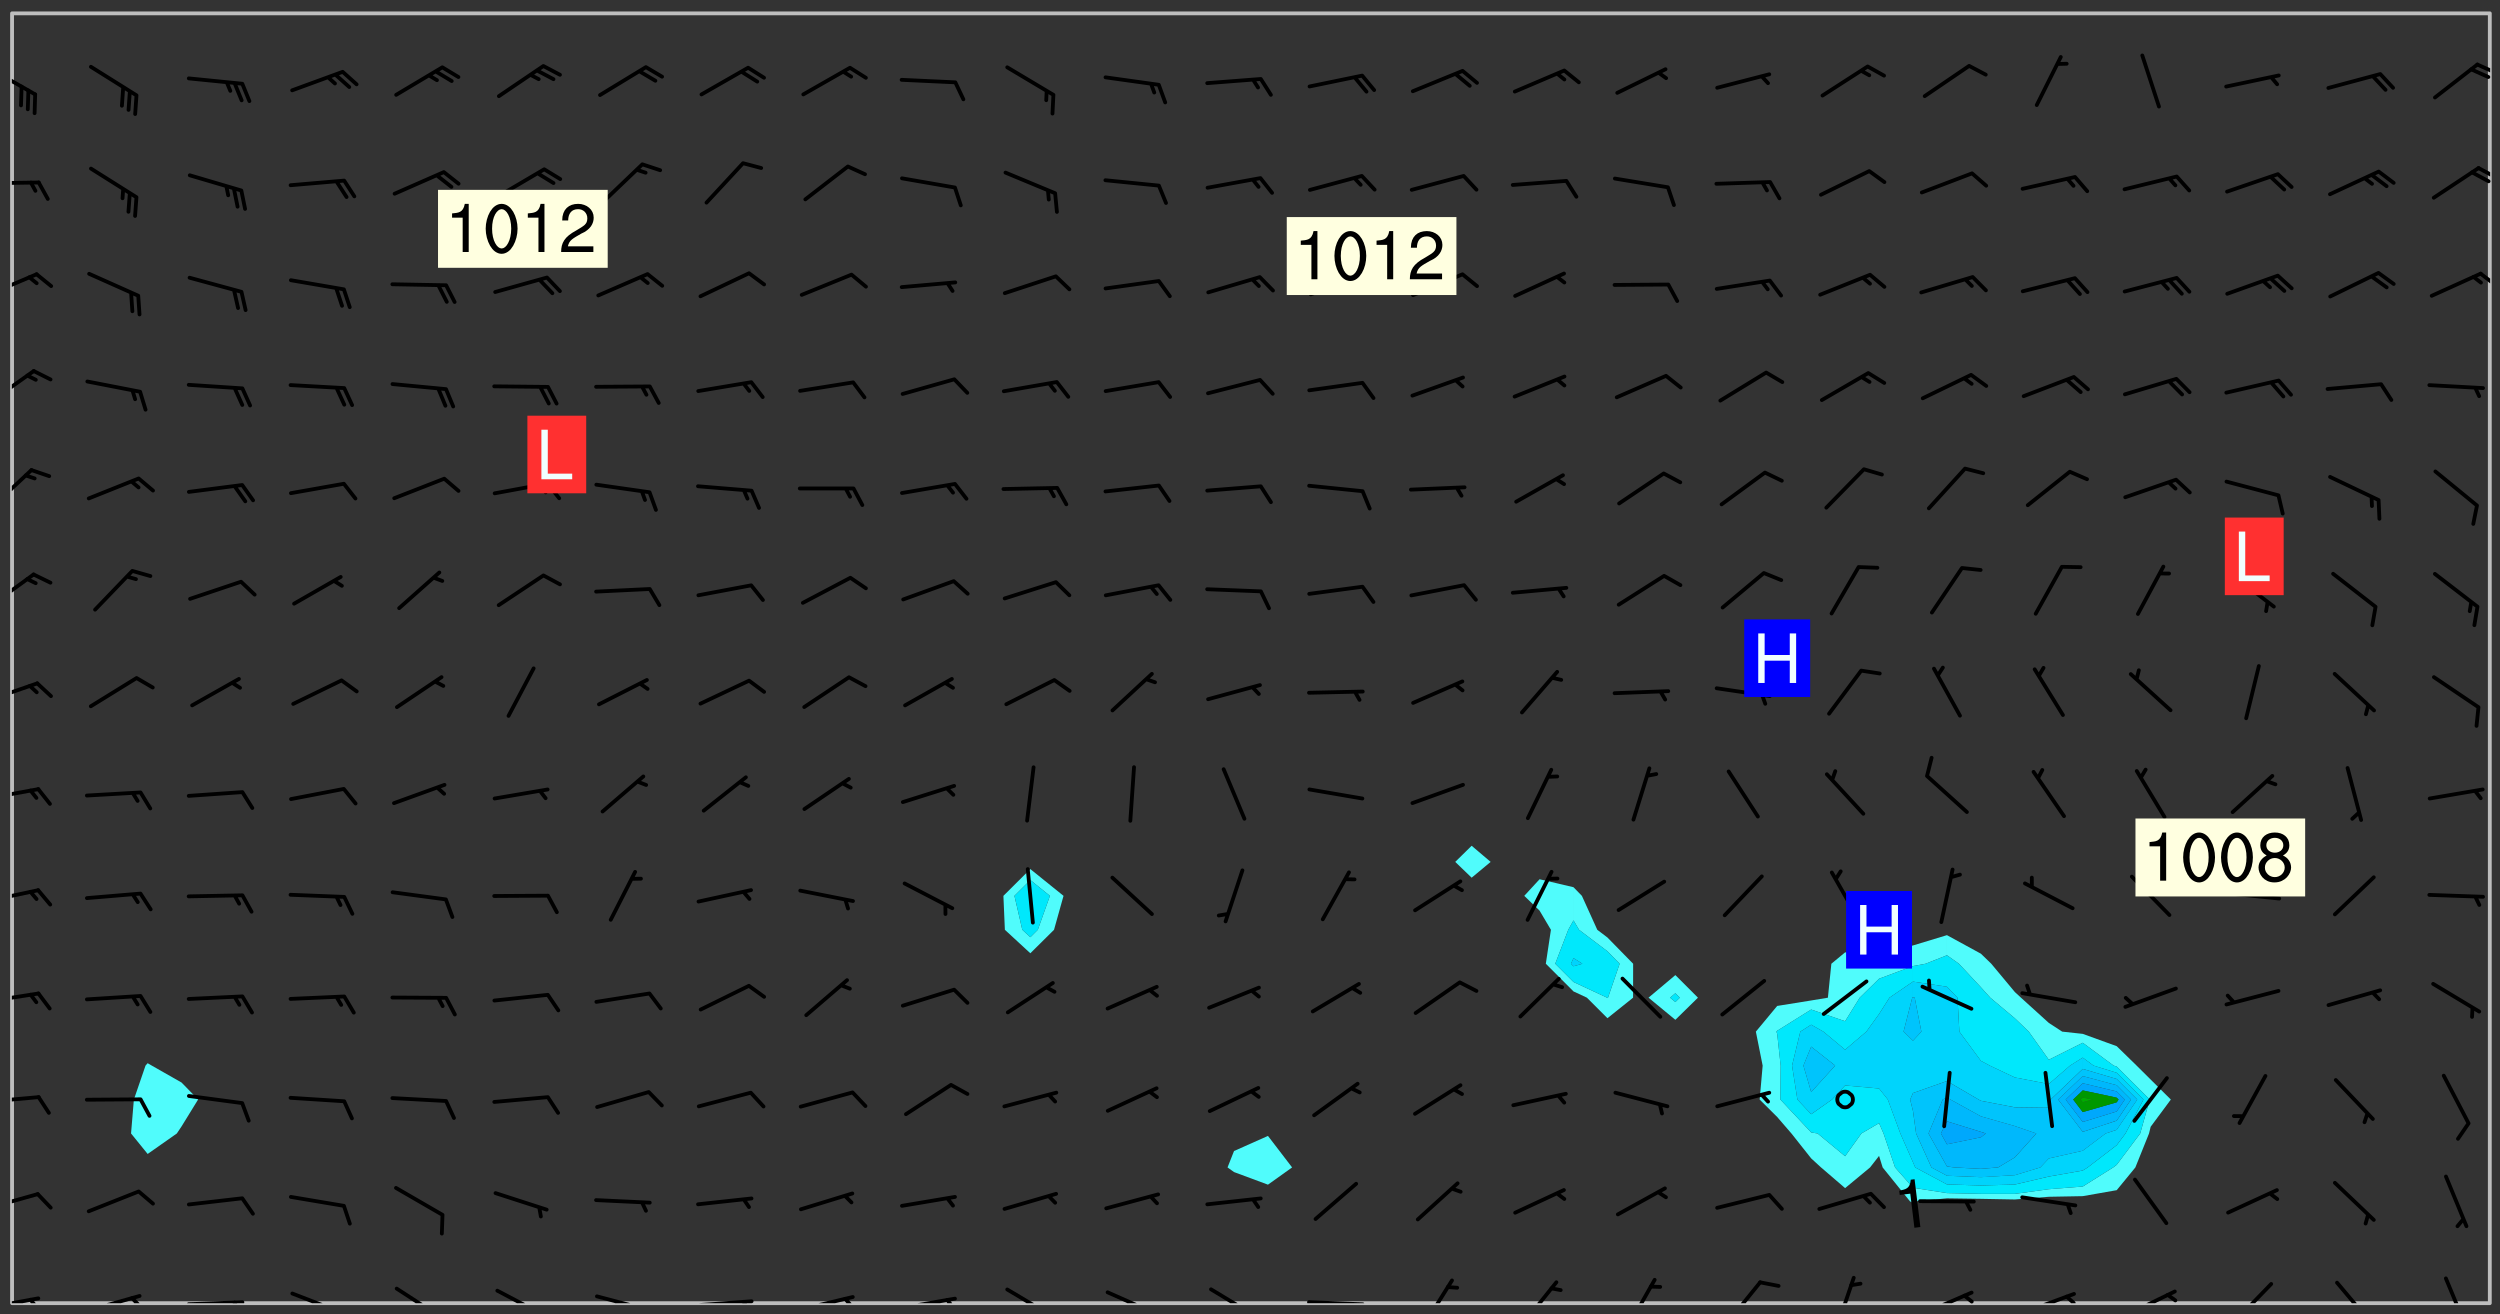 <svg xmlns="http://www.w3.org/2000/svg" role="img" xmlns:xlink="http://www.w3.org/1999/xlink" viewBox="142.45 309.95 326.84 171.84"><rect x="142.45" y="309.95" width="326.84" height="171.84" fill="#333333" stroke="none"/><defs><clipPath id="a"><path d="M144 311.672h1v168.656h-1zm0 0"/></clipPath><clipPath id="b"><path d="M144 311.672h324v168.656H144zm0 0"/></clipPath><clipPath id="c"><path d="M467 311.672h1v168.656h-1zm0 0"/></clipPath><clipPath id="d"><path d="M144 479h4v1.328h-4zm0 0"/></clipPath><clipPath id="e"><path d="M146 479h2v1.328h-2zm0 0"/></clipPath><clipPath id="f"><path d="M153 479h8v1.328h-8zm0 0"/></clipPath><clipPath id="g"><path d="M159 479h2v1.328h-2zm0 0"/></clipPath><clipPath id="h"><path d="M166 479h9v1.328h-9zm0 0"/></clipPath><clipPath id="i"><path d="M172 479h2v1.328h-2zm0 0"/></clipPath><clipPath id="j"><path d="M180 478h8v2.328h-8zm0 0"/></clipPath><clipPath id="k"><path d="M186 480h1v.328h-1zm0 0"/></clipPath><clipPath id="l"><path d="M194 478h7v2.328h-7zm0 0"/></clipPath><clipPath id="m"><path d="M207 478h7v2.328h-7zm0 0"/></clipPath><clipPath id="n"><path d="M220 479h8v1.328h-8zm0 0"/></clipPath><clipPath id="o"><path d="M226 480h1v.328h-1zm0 0"/></clipPath><clipPath id="p"><path d="M233 479h8v1.328h-8zm0 0"/></clipPath><clipPath id="q"><path d="M239 479h2v1.328h-2zm0 0"/></clipPath><clipPath id="r"><path d="M246 479h9v1.328h-9zm0 0"/></clipPath><clipPath id="s"><path d="M252 479h3v1.328h-3zm0 0"/></clipPath><clipPath id="t"><path d="M260 479h8v1.328h-8zm0 0"/></clipPath><clipPath id="u"><path d="M266 479h2v1.328h-2zm0 0"/></clipPath><clipPath id="v"><path d="M273 478h8v2.328h-8zm0 0"/></clipPath><clipPath id="w"><path d="M287 478h7v2.328h-7zm0 0"/></clipPath><clipPath id="x"><path d="M300 478h8v2.328h-8zm0 0"/></clipPath><clipPath id="y"><path d="M313 479h8v1.328h-8zm0 0"/></clipPath><clipPath id="z"><path d="M328 477h5v3.328h-5zm0 0"/></clipPath><clipPath id="A"><path d="M341 477h6v3.328h-6zm0 0"/></clipPath><clipPath id="B"><path d="M355 477h5v3.328h-5zm0 0"/></clipPath><clipPath id="C"><path d="M367 477h6v3.328h-6zm0 0"/></clipPath><clipPath id="D"><path d="M382 476h4v4.328h-4zm0 0"/></clipPath><clipPath id="E"><path d="M393 478h8v2.328h-8zm0 0"/></clipPath><clipPath id="F"><path d="M399 479h2v1.328h-2zm0 0"/></clipPath><clipPath id="G"><path d="M406 478h8v2.328h-8zm0 0"/></clipPath><clipPath id="H"><path d="M412 479h2v1.328h-2zm0 0"/></clipPath><clipPath id="I"><path d="M420 478h8v2.328h-8zm0 0"/></clipPath><clipPath id="J"><path d="M425 478h3v2.328h-3zm0 0"/></clipPath><clipPath id="K"><path d="M434 477h6v3.328h-6zm0 0"/></clipPath><clipPath id="L"><path d="M447 477h6v3.328h-6zm0 0"/></clipPath><clipPath id="M"><path d="M461 476h5v4.328h-5zm0 0"/></clipPath><clipPath id="N"><path d="M144 465h4v4h-4zm0 0"/></clipPath><clipPath id="O"><path d="M144 453h4v2h-4zm0 0"/></clipPath><clipPath id="P"><path d="M144 439h4v3h-4zm0 0"/></clipPath><clipPath id="Q"><path d="M144 426h4v3h-4zm0 0"/></clipPath><clipPath id="R"><path d="M144 412h4v3h-4zm0 0"/></clipPath><clipPath id="S"><path d="M144 399h4v3h-4zm0 0"/></clipPath><clipPath id="T"><path d="M144 384h4v6h-4zm0 0"/></clipPath><clipPath id="U"><path d="M144 371h3v6h-3zm0 0"/></clipPath><clipPath id="V"><path d="M144 358h4v5h-4zm0 0"/></clipPath><clipPath id="W"><path d="M144 345h4v4h-4zm0 0"/></clipPath><clipPath id="X"><path d="M466 345h2v3h-2zm0 0"/></clipPath><clipPath id="Y"><path d="M144 333h4v2h-4zm0 0"/></clipPath><clipPath id="Z"><path d="M466 331h2v3h-2zm0 0"/></clipPath><clipPath id="aa"><path d="M465 332h3v2h-3zm0 0"/></clipPath><clipPath id="ab"><path d="M144 318h4v5h-4zm0 0"/></clipPath><clipPath id="ac"><path d="M466 318h2v2h-2zm0 0"/></clipPath><clipPath id="ad"><path d="M465 318h3v3h-3zm0 0"/></clipPath><g id="ae" clip-path="url(#clip1)"><path fill="#fff" fill-opacity="0" fill-rule="evenodd" d="M0 0h1000v1000H0zm0 0"/><path fill="#d3d3d3" fill-opacity="0" fill-rule="evenodd" d="M162.152 355.867l-.234.293.059.234.117.172.176.234.293.348.113.059.117-.172.059-.234.176-.176.465-.176h.699l.234.293.289.816.059.176.176.23.352.234.699.699.172.176.234.348.234.41.289.582.41.465.23.234.234.176.117.23.176.293.172 1.164v.234l.059.289.059.117.117.117.348.41.117.172.176.176.176.234.117.172.172.352.059.234.234.406.234-.059-.176.176-.059.93h-.582l-.234-.113-.348.113-.117.117-.059.293-.059.176-.117.172-.465.293-.059.234-.059.113v.645l.059.172v.41l.059.059v.406l.059.406.117.176.059.059.23.641-.059.293v.699l-.059.582v.234l-.059.23-.055.352v1.922l.055.117h.426l-.367.117-.023.352.891 1.168 1.742.539 1.34.359v.539l.09.809.535.715 1.52.27.891-.086.09 1.164.535.18 1.16-.18 2.055-.984 1.16-.363 1.879-.176 1.695-.18-.18.719-1.516.086-1.25.09-.805.27-1.074.809.27.719.535.898-.18.625-.266.809.266 1.078.625.898.805.18 1.25-.18-.266.723.098.504.055.293v.172l.059.293v.406l.176.117.352.117h.406l.293-.176.113-.117.059-.117.117-.23.059-.176.352-.465.23-.176.176-.059.176.059.059.176.117.988.055.469.059.172.117.234.176.059.816.059h.289l.117.234.059.406.059.352v1.105l.117.293.117.348.289.699.176.352.582.754.352.176.172.059.469.234.641.465.348.234.293.176.293.055.23.062.816.348.293.176.113.172.352.352.117.176.523.641v.289l.059.352v.348l.059.352.059.289.117.059.172.059h.176l.582.234.176.117.176.289.176.234.113.234.293.23.117.117v.41l.059.055.289.234.234.117.059.117.117.172.059.117.23.234.059.176.234.059.117.059-.117.113-.059.117v.117l-.117.293-.117.289v.582l.176.117.117.059.059.117.117.117.113.059.176.348.059.352.059.406v.176l-.059.176-.117.699v.172l.117.176.293.293h.406l.176.117.117.172.117.293v.234h-.527l-.23-.234h-.234l-.176.059-.059.699.059.348.117.176.176.41.117.23.289.469.176.055h.523l.234.059.758.641.059.293v.234l.059.059.23.348v.352l-.117.172v.293l.293.289.293.176.172.059.293.176.293.117.582.406.289.234.293.176.219.16.016.012.23.176.641.523.176.234.117.176.176.176.113.172v.641l.117.176.469.117.582.117.234.059.23.113.293.117.113.059.586.352.289.172.176.062.176.055.176.059.699.352.289.176.234.055.289.176.234.117.641.406.293.117.172.059.234.059.41.059.23.059.234.117.059.172-.41.176.469.059.059.293.113.234.176.055.234.059.176.059.406.117.641.234.117.172.059.234v.176l-.059.117-.059.406.234.234.117.059.348.117.641.23.176.117.289.117.176.176.234.465.582 1.105.176.176.348.176.176.117.352.117 1.047.523.234.059.465.113.293.059.465.176.758.582.234.234.348.465.176.176.289.234.816.699.293.176.289.289.293.176.293.289.695.641.176.176.293.234.289.234.469.289.641.582.348.234.234.293.348.348.352.465.934.992.348.406.117.176.234.059.113.117.645.176.23.113.234.059.293.176.23.117.934.699.406.406.234.176.406.176.234.117.816.348.348.234.234.117.293.289.23.117.758.352.352.172.23.059.293.117.234.059.871.176h.816l.469.23.172.059.875.699.465.117.293.059.176.059.23.059.469.059.348.059.352.059.406.059h.293l.172.059v.23l.176.176h.293l.348.059.352.059.699.117h.641l.465-.234.293-.176.172-.117.41-.172.289-.176.934-.465.469-.293.523-.293.465-.172.465-.176 1.051-.465.289-.117.41-.117.289-.117.527-.176 1.516-.699.582-.348.289-.059.293-.059.348-.117.875-.23.352-.117h.113l.234-.059.875-.234.234-.059h.812l.352-.059.816-.117.172-.059.352-.055.293-.059.23-.059.816-.176.176-.059h.348l.234-.059.465-.117.758-.172.234-.059h.348l.41-.117.289-.059 1.285-.059h.289l.41-.059.23-.059h.176l.875-.117h.406l.41-.117h.348l.352-.113.871-.059h1.75l1.047.289.41.117.289.117.352.117.289.117 1.051.172.289.059h.293l.293.059.172.059.41.059.172.059.117.059h.117l.117.059.352.059h.113l.41.066 1.922.395 1.926.395 1.52.449 1.695.719 2.145.805 1.605-.719 1.43-.805 1.16-1.078 1.25-.449 3.035-.719 1.875-.359 2.145-1.348 2.234-1.254 2.5-1.258 1.695-.449 1.785-.18 1.16-.27.625.539 1.34-.27.715-.988.984-1.344.445-.18.805-.359 1.875-.539 1.785-.449 1.25-.27 1.16-.09 1.699-.09 1.961-.27 1.25-.09h.539l.625-.09h.891l2.145-.18 2.41-.18 2.59-.09 1.695.18 1.609.09 1.43.359 1.16.719 1.875.988 1.16 1.527.266.715.629.09.355.898.535.539.535 1.527 1.074.359h.535l-.805.535.09 1.707.715 2.695.891.805.895.988.715 1.258 1.785.539 1.52-.18.355 1.344 1.609-.805.98-.539.27.27.316-.215.219-.145.801.449.449-.359h.355l.535-.27.539-.719.535-.27.625-.988 1.16.449.84.371 1.395.617 1.695-.18h1.605l1.785.09.18-1.707.535-1.344.805.27.492.848.402.406-.09.539v.359l.715.449.711-.27h1.43l.359.988.445 1.258.715 1.344 1.25.629 1.695.629.715-.18.18-.539.98-.09.449.359.086 1.258-.266.629-.535.18v.539l.715.984.266.539.984.988.801 1.078-.266.359-.09.898-.625 2.332-.355 2.066-.09 1.793-.18.719-.09.539v1.438l-.98 1.883-.359 1.707-.535.898-.805 1.168-.266.539 2.055 1.254.086.359-.355.539-.09-.18v.809l.09 1.438-.445.715-1.074.094-.266.715.535.898.805.719 1.16.809 1.34.27.445.359-.355.449-1.789-.09-1.25-.449-.715-.719-.625-.09-.176 3.59-.188 1.309h89.359V311.703h-55.27v49.082l.762.125 3.289.543 2.023 2.836v2.754l2.352.332 2.348.332h4.051l-1.379 4.16-2.023.707-2.023.703-.543.344-2.594 1.617-.188.117-2.023-2.078-.73-2.742-2.672-2.078-1.375-3.5-.066-.082-1.957-2.672 2.75-1.418v-49.082H294.422v91.414l.117.031.133.012.074.074.105.047.09.059.086.059.09.059.297.297.059.09.031.117.027.117.016.137-.031.117-.059.09-.059.086-.043.105-.047.102-.027.121v.145l.176.27.148.148.074.086.074.074.043.105.062.09.059.086.043.105.059.09.047.102.043.105.059.086.117.18.074.074.062.086.059.09.043.105.059.09.059.086.062.09.059.09.043.102.117.18.074.074.059.086.074.074.09.059.105.047h.148l.133-.016.133.016.102-.047.074-.074.047-.102-.016-.133v-.148l-.047-.105-.027-.117-.047-.102-.027-.121-.043-.102-.062-.09-.043-.102-.043-.105-.031-.117-.016-.133-.012-.137.086-.059.059-.086.121-.031.043.105.016.133v.117l.059.102.059.09.09.059.148.148.059.09.043.105-.012.102.086.059.105.047.086.059.09.059.074.074-.117.027-.105.047-.086.059-.074.074-.059.09-.062.086-.027.121-.047.102-.043.105-.031.117-.012.133-.016.133v.148l.027.117.047.105.043.102.059.09.074.074.09.059.074.074.09.059.059.09.043.105.047.102.117.031.133.016h.148l.117-.031.105.043.043.105.047.102.027.121L299.5 410l.027.117.031.121.027.117.105.043.102.047.133-.016.148.148.062.086.074.074.07.074.09.062.105.043.102.043.117.031.137.016.117-.031.074-.074.027-.117-.012-.133-.031-.121-.027-.117.043-.105h.117l.09.062.117.027h.148l.133.016h.148l.133.016.133-.016h.148l.133-.016.133-.012.137.012.117-.027.133-.016.191-.059-.059.176-.016.133-.027.121-.016.133-.059.086-.133.016-.105.047-.105.043-.117.031-.117.027-.266.031h-.148l-.133.016-.074.074.059.086.148.148.117.18.074.07.09.062.09.059.086.059.09.059.102.043.105.062.105.043.086.059.105.047.102.043.18.117.059.09-.043.102-.047.105.016.133.223.223.059.09.043.102.031.121.043.102.016.133.031.117.012.137.031.117.148.148.102.043.105.043.117.031.133.016.137.016h.117l.117-.031.09-.059.043-.105.047-.102.043-.105.031-.117.012-.133v-.148l-.012-.133-.016-.133-.031-.117-.043-.105-.047-.105-.043-.102-.043-.105-.016-.133.016-.133.027-.117.031-.117.027-.121.047-.102.09-.059.086-.062.074-.074.09-.059.223-.223.059-.086.074-.074.117-.18.059-.086v-.148l-.074-.074-.102-.047-.105-.043-.102-.043-.059-.09-.047-.105-.027-.117.09-.059.117-.031.102-.043.18-.117.148-.148.012-.133-.012-.105-.09-.059-.133.016h-.148l-.133.016-.133-.016-.121-.031-.086-.059-.074-.074-.059-.09-.062-.086-.117-.18-.059-.086.031-.121.086-.059.121-.031.059-.086v-.121l-.031-.117-.059-.09-.059-.086-.047-.105-.027-.117-.016-.133.059-.09.074-.074.09-.059.117-.18.074-.074.059-.086.148-.148.121-.031.133-.016.133.016.074.074.043.105.016.133-.031.117-.117.031-.133.012-.148.148-.043.105-.047.102-.027.121-.031.117v.148l.031.117.043.105.059.09.074.07.074.074.117.031.121.027.117-.027.133-.016h.117l.09.059.074.074.047.105.059.086.102.047.133.016.105.043.086.059-.012.105-.074.074-.18.117-.059.09-.09.059-.07.074-.074.074-.062.09-.027.117-.016.133.016.133-.016.133v.148l.016.133.027.117.031.121.074.074.09.059.086.059.09.059.117.031v.086l-.102.047-.09.059-.266.031-.117.027h-.148l-.105.043-.102.047-.059.09-.062.234-.012.133-.031.121-.016.133v.293l-.012.133.012.137.016.133.133.016.133.012.121.031.086.059.074.074.047.105.043.102.016.133v.445l-.016.133v.445l.031.266.027.117.016.133.031.117.086.211.031.266v.148l-.031.117-.027.117-.031.121-.027.117-.031.117-.031.121-.012.133-.016.133.09.059.117-.031.102.016.047.105-.031.266v.441l-.043.105-.047.105-.043.102-.043.105-.059.086-.031.121-.043.117-.031.117-.016.133.016.133.059.09.105.047.086.059.059.086-.012.137-.031.117-.043.102v.445l-.016.133v.148l-.031.117-.043.105-.027.117-.047.105-.043.102-.031.121-.027.117-.031.133-.031.117-.027.117-.043.105-.031.117-.031.121-.012.133-.016.133v.297l.027.117v.148l.047.398.027.117.059.09.121.031h.148l.133-.016.059.09v.117l-.059.09-.09.059-.102.043-.105.047-.09.059-.086.059-.137.016-.117-.031-.133-.016-.102.047-.062.086-.012.137-.016.133-.031.117-.027.117-.016.133-.031.121v.297l.016.133.031.117v.148l.012.133v.148l-.027.117-.047.102-.027.121-.031.117-.059.09-.074.074-.102.043-.105.047-.117.027-.121.031-.102-.047.059-.086.105-.047.027-.117.031-.117.027-.121.031-.117v-.148l.016-.133-.031-.117-.043-.105-.105.016-.074.074-.102.043-.09.062-.074.074-.043.102-.016.133-.031.117L304.25 426l-.031.117-.027.117-.031.121-.027.117-.031.117-.043.105-.09.059h-.09l-.117-.031-.031-.086.016-.137-.031-.117v-.148l-.012-.133v-.148l-.062-.234-.027-.121-.043-.102-.047-.105-.059-.086-.059-.09-.043-.105-.062-.086-.148-.148-.07-.074-.105-.047-.105-.043-.102-.043-.297-.297-.09-.074-.086-.059-.105-.043-.09-.062-.086-.059-.105-.043-.09-.059-.086-.062-.074-.07-.105-.047-.086-.059-.105-.043-.09-.062-.102-.043-.105-.043-.086-.059-.105-.047-.105-.043-.102-.047-.09-.059-.102-.043-.105-.043-.09-.062-.117-.027-.133-.016-.133.016H299.75l-.133.016-.117-.031-.09-.059-.074-.074-.09-.059-.102-.047h-.148l-.121-.027-.102-.043-.074-.074-.117-.18-.09-.059-.102-.043-.09-.062-.105-.043-.09-.059-.086-.059-.105-.047-.059-.086-.059-.09-.043-.105-.047-.102-.074-.074-.086-.059-.074-.074-.09-.059-.223-.223-.043-.105-.031-.266.105-.043h.145l.105.043.074.074.09.059.086.059.105.047.09.059.148.148.07.074.148.148.062.086.074.074.086.059.074.074.09.062.09.059.086.059.27.176.102.047.105.043.102.043.047-.074.059-.086.074-.074.07-.074.105.043.074.074.059.09.043.102.047.105.043.105.121.027.117-.027.074-.09.043-.105.059-.09.074-.074.105-.043.117-.027.133.012.09.059.148.148.059.09.043.105.047.102.043.105.043.102.105.047.105.043.133.016.086-.059.059-.09.074-.074.105-.043.117.027.105.047.102.043.105.043.102.047.18.117v.117l-.016.133.016.133.016.137.059.086.102.047.121.027.117.031h.148l.117-.031.059-.09.18-.117.059-.09.074-.074.059-.086.117-.18.18-.117.117.031.09.059.043.074-.016.133v.117l.09.059h.148l.133-.016.133-.012.266-.031.105-.043.117-.031.121-.027.074-.074.07-.074.062-.09-.016-.105-.047-.102-.102-.043-.105-.016-.117.027-.266.031h-.148l-.074-.074-.09-.059-.117-.031-.117-.027-.133-.016h-.148l-.133.016h-.297l-.105-.047-.148-.148-.043-.102-.059-.09.223-.223.086-.059.105-.043.117-.031.133-.016.133.016.137.016.102.043.133-.012.09-.062.102-.043.062-.09-.047-.102-.09-.059-.117-.031-.102-.043-.059-.09-.062-.09v-.117l.016-.133.105-.047.074-.07v-.121l-.09-.059-.031-.117.09-.059.074-.074.043-.105.059-.09.047-.102.016-.133v-.148l-.047-.105-.043-.102-.09-.059-.133-.016-.102-.043-.137-.016-.117-.031h-.445l-.133-.016-.133-.012-.133-.016-.117-.031h-.148l-.133-.016-.133-.012-.266-.031-.121-.043-.086-.059-.074-.074v-.148l.012-.133.105-.047.102-.043.133-.016h.152l.133-.016h.293l.121.031.102.043.09.059.234.062.121-.047.09-.059.102-.043.133-.016.105.043.102.047.133.012.121-.027h.145l.121-.031.117-.027.105-.047.074-.074.086-.059.148-.148.059-.086.047-.105.027-.117.016-.105-.102-.043-.09-.059-.117-.031-.105-.043-.09-.062-.074-.086-.074-.074-.102-.043-.105-.047-.102-.043-.059-.09-.047-.102-.086-.211-.062-.086-.059-.09-.074-.074-.086-.059h-.27l-.117.031-.09.059-.102.043-.133.016-.105-.016-.027-.117-.062-.09-.117-.031-.102-.043-.148-.148-.031-.117-.016-.105.074-.074.18-.117.117-.027.117-.031.137.016.102.043.105.043.102.047.105.043.117.031.133.016.117.027.133.016.105-.016.09-.059-.074-.074-.105-.043-.074-.074-.074-.09-.148-.148-.086-.059-.09-.059-.074-.074-.09-.059-.102-.047-.121-.027-.102-.047-.105-.043-.117-.031-.102-.043-.121-.031h-.148l-.117.031-.105.043-.086.062-.18.117-.086.059-.09.059-.105.047-.086.059-.105.043-.102.043-.105.047-.074.074-.059.09-.059.086-.047.105-.059.086-.074.074-.133-.012-.117-.031h-.117l-.074.074-.09.059-.074.074-.09.059-.086.059-.105.047-.102.043-.137.016-.102-.043-.148-.148-.105-.047h-.086l-.105.047-.102.043-.121.031-.117-.031-.074-.074v-.117l.031-.121.074-.07.059-.09.074-.074.117-.031.105-.043h.293l.133-.016.137-.016.102-.043.09-.059.102-.047.09-.059.133-.012.09.059.133.012.09-.059.086-.059.105-.043.09-.059.086-.062.09-.059.148-.148.059-.086.059-.09.105-.043.133-.016.117.027.121.031.059-.059.059-.09.031-.266.027-.117.105.012.133.016.102-.043.09-.059.059-.09.074-.074.059-.09.047-.102.012-.133-.012-.133-.047-.105-.148-.148-.059-.09-.059-.086-.043-.105v-.445l.016-.133v-.148l.012-.133-.059-.059-.09.059-.102-.043-.18-.117-.086-.059-.062-.09-.059-.09-.074-.074-.086-.059-.121.031-.102.012-.105.047-.086.059-.105.043-.148.148-.09.059-.086.059-.09.062-.105.043-.133.016v-.121l.105-.043.117-.031.074-.07.043-.105v-.148l-.027-.117-.148-.148-.133-.016h-.148l-.117.031-.105.043-.102.043-.09.062-.117.027-.074-.074.012-.133-.043-.102-.043-.105-.09-.059-.117.027-.121.031-.117.031-.102.043-.121.031-.102.043-.105.043-.09.059-.102.016v-.117l.016-.133-.059-.09-.074.043-.148.148-.059.09-.074.074-.047.105-.043.102-.074.074-.059.09-.074.074-.059.086-.074.074-.09.062-.074.07-.074.074-.102.016-.133.016-.105-.043v-.121l.148-.148.043-.102.059-.09.047-.102.043-.105.059-.09.031-.117.043-.102.031-.121.027-.117.047-.105.043-.102.043-.105.074-.07.09-.062.09-.059.102-.043h.297l.266-.031.105-.043-.074-.074-.117-.031-.105-.043-.09-.059-.102-.047-.09-.059-.102-.043-.105-.043-.09-.062-.086-.059-.105-.043-.102-.043-.121-.031-.117-.031-.102-.043L297.5 410.25l-.102-.043-.09-.059-.043-.105-.016-.133.102-.043.133-.016.137.016.133-.016.102-.043.059-.09.016-.105-.09-.059-.074-.074-.102-.043-.09-.059-.148-.148-.043-.105-.016-.133v-.293l-.059-.09-.09-.059-.074-.074-.043-.105-.031-.117-.059-.09-.074-.074-.117-.027-.074-.074-.09-.059-.09-.062-.086-.059-.074-.074-.059-.086-.047-.105-.086-.059-.148-.148-.195-.059-.133.016-.102.043-.074.074-.047.102-.043.105-.059.09-.059.086-.297.297-.09.059h-.086l-.062-.086-.043-.105.031-.117.059-.09.027-.117-.012-.133-.09-.062-.105.047-.117.027-.117.031-.27.176-.102.047-.117.027-.105.047-.09.059-.102.043-.059-.086-.047-.105.016-.133.047-.105.07-.074.074-.07.059-.09v-.148l-.043-.105h-.238l-.102.047-.031.117-.027.117-.031.121-.074.043-.133.016-.074-.047-.043-.102-.043-.105-.047-.102-.043-.105-.121.031-.102.043-.133.016-.117.031-.105.043-.09.059-.102.047-.121.027-.133.016-.102-.043-.059-.09-.047-.105-.043-.102-.043-.105v-.117l.059-.09.086-.059.18-.117.102-.047.105-.043.105-.059.102-.043.09-.062.102-.043.105-.059.102-.047.09-.059.105-.043.102-.043.09-.062.102-.043.137-.016.117.031.102.043.121.031.102.043.105.047.102.043.105.043.102.047.105.043.102.043.105.047.086.059.105.043.117.031.105.043.102.047.09.059.105.043.102.043.105.047.117.027.102.047.121.027h.148l.086-.059.016-.102.059-.09-.027-.117-.074-.074-.117-.18-.074-.074-.09-.074-.18-.117-.086-.059-.105-.043-.102-.047-.27-.176-.059-.09-.074-.074-.059-.09-.043-.102-.031-.117-.016-.137v-.562l-.012-.133-.016-.133-.031-.117-.016-.133-.012-.133-.031-.121-.223-.223-.059-.086-.016-.105.031-.117.133-.016v-91.414H172.992v1.453l-.059.234-.352 1.051-.172.523-.117.348-.176.41-.117.172-.234.293-.23.059h-.352l-.117.059-.23.406v.293l.117.176.23.23.117.234.641.758.293.465.176.234.23.352.234.348.641.816.176.465.172.41.117.695.176.469.117 1.398.059.465v.875l.117 1.047v4.781l-.059.465-.352 1.281-.176.523-.113.41-.352.93L172.934 336l-.234.582-.117.176-.172.348-.176.406-.352.816-.059.293-.113.293-.117.289-.059.176-.117.875-.059.406-.059.117-.059.176-.059.172-.23.527-.117.172v.234l-.117.234-.059.172-.176.586v.289l-.059.176v.293l-.059.113-.059.527v.172l-.055.234v2.621l-.176.816-.117.176-.176.234-.117.172-.113.234-.586.934-.23.289-.293.465-.176.234-.289.352-.352.699-.113.23-.176.41-.176.23-.406.527-.816.699-.293.172-.289.234-.176.117-.176.176-.523.406-.527.176-.172.176-.234.055-.641.176h-.758m12.211 31.023l-1.074.449.359.895 1.25-.715.445-.539-.98-.09"/><path fill="#d3d3d3" fill-opacity="0" fill-rule="evenodd" d="M201.508 416.598h-.895l.449.629.98.359.805-.09.445-.988-.176.09-.715-.355-.895.355m154.621 59.07l-.059-.523v-.293l.113-.293.059-.23.469-.469h.113l.117-.113.117-.059h.176l.234-.059h.348l.234.059.117.059.23.172.059.176.117.582v.293l-.117.176-.172.289-.176.176-.527.523-.23.234-.117.059h-.176l-.117-.059-.406-.293-.176-.117-.117-.059-.059-.113-.055-.117m6.641-10.957l-.059-.172v-1.109l.059-.172.176-.059.172-.059h.176l.234-.059.117.059.059.699-.059.172-.117.176-.117.059-.234.523-.113.059h-.234l-.059-.117m9.613-14.391l-.117-.176v-.699l.293-.875.117-.172.176-.352.113-.23.117-.293.352-.758.117-.23.172-.234h.176l.117-.059h.641l.117.059.234.234.172.113.352.293.117.117.113.176v.113l.117.059.117.117v.699l-.059.176v.23l-.059.176-.348 1.051-.117.23-.117.234-.117.059-.23.234-.641.289h-.875l-.41-.117-.641-.465"/><path fill="none" stroke="#bebebe" stroke-linecap="round" stroke-linejoin="round" stroke-miterlimit="10" stroke-width=".5" d="M467.957 311.695H144.027v168.625h323.93v-168.625"/><g clip-path="url(#a)"><path fill="#fff" fill-opacity="0" fill-rule="evenodd" d="M144 475.891v4.438h.004H144V311.672h.004H144v164.219"/></g><g clip-path="url(#b)"><path fill="#fff" fill-opacity="0" fill-rule="evenodd" d="M144.004 480.328V311.672h17.75v137.277l-.277.312-1.523 4.438-.371 4.438 2.172 2.68 3.816-2.68.621-.93 2.16-3.508-2.16-2.219-3.898-2.219-.539-.312V311.672h115.398v111.898l-3.52 3.5.191 4.438 3.328 3.07 3.098-3.07 1.242-4.438-4.34-3.5V311.672h31.066v146.781l-4.438 1.977-.848 2.145.848.605 4.438 1.648 3.156-2.254-3.156-4.121V311.672h26.629v108.848l-2.145 2.109 2.145 2.066 2.484-2.066-2.484-2.109V311.672h8.879v113.227l-2 2.172 2 1.93 1.488 2.508-.668 4.438 3.617 3.617 1.754.82 2.684 2.684 3.352-2.684.008-4.438-3.359-3.43-1.328-1.008-2.012-4.438-1.098-1.129-4.438-1.043V311.672h17.754v125.758l-3.508 2.953 3.508 2.895 2.953-2.895-2.953-2.953V311.672h35.504v120.535l-4.438 1.348-4.438 1.051-4.438-.148-1.797 1.488-.453 4.438-2.188.363-4.441.715-2.789 3.359.887 4.441-.391 4.438 2.293 2.281 1.863 2.156 2.578 3.254 1.293 1.184 3.145 2.703 3.262-2.703 1.176-1.508.469 1.508 3.582 4.441.387.203.23-.203 4.207-.402 4.441.066 4.438.082 4.438-.352 4.438-.082 4.441-.781 2.438-2.973 1.785-4.438.215-.879 2.637-3.559-2.637-2.613-1.836-1.824-2.602-2.539-4.441-1.609-2.688-.293-1.75-1.141-3.637-3.297-.801-.738-3.082-3.699-1.355-1.312-4.441-2.426V311.672h71.012v168.656H144.004"/></g><path fill="#50fcfc" fill-rule="evenodd" d="M161.754 460.816l-2.172-2.68.371-4.438 1.523-4.438.277-.312.539.312 3.898 2.219 2.16 2.219-2.16 3.508-.621.93-3.816 2.68m112.07-29.309l-.191-4.438 3.52-3.5v1.434l-2.078 2.066 1.027 4.438 1.051.969.977-.969 1.582-4.438-2.559-2.066v-1.434l4.34 3.5-1.242 4.438-3.098 3.07-3.328-3.07"/><path fill="#00e8fc" fill-rule="evenodd" d="M276.102 431.508l-1.027-4.438 2.078-2.066 2.559 2.066-1.582 4.438-.977.969-1.051-.969"/><path fill="#50fcfc" fill-rule="evenodd" d="M303.781 463.18l-.848-.605.848-2.145 4.438-1.977 3.156 4.121-3.156 2.254-4.438-1.648m31.066-38.484l-2.145-2.066 2.145-2.109 2.484 2.109-2.484 2.066M343.727 429l-2-1.93 2-2.172 4.438 1.043v4.336l-.688 1.23-1.699 4.438 2.387 2.387 4.387 2.051.051.055.07-.055 1.523-4.438-1.594-1.629-3.715-2.809-.723-1.23v-4.336l1.098 1.129 2.012 4.438 1.328 1.008 3.359 3.43-.008 4.438-3.352 2.684-2.684-2.684-1.754-.82-3.617-3.617.668-4.438L343.727 429"/><path fill="#00e8fc" fill-rule="evenodd" d="M348.164 438.332l-2.387-2.387 1.699-4.438.688-1.23v4.934l-.332.734.332.332 1.164-.332-1.164-.734v-4.934l.723 1.23 3.715 2.809 1.594 1.629-1.523 4.438-.07.055-.051-.055-4.387-2.051"/><path fill="#00d4fc" fill-rule="evenodd" d="M348.164 436.277l-.332-.332.332-.734 1.164.734-1.164.332"/><path fill="#50fcfc" fill-rule="evenodd" d="M361.48 443.277l-3.508-2.895 3.508-2.953v2.371l-.691.582.691.57.582-.57-.582-.582v-2.371l2.953 2.953-2.953 2.895"/><path fill="#00e8fc" fill-rule="evenodd" d="M361.48 440.953l-.691-.57.691-.582.582.582-.582.57"/><path fill="#50fcfc" fill-rule="evenodd" d="M372.891 449.262l-.887-4.441 2.789-3.359 4.441-.715 2.188-.363.453-4.438 1.797-1.488 4.438.148 4.438-1.051 4.438-1.348v2.629l-2.793 1.109-1.645.301-4.438 1.66-2.527 2.477-1.91 3.078-4.438-1.527-4.441 2.77-.098.117.098.301.453 4.141-.039 4.438L379.234 458l.84.137 3.598 2.973 2.129-2.973 2.309-1.348.586 1.348 1.508 4.438 2.344 2.656 4.438.703 4.441.094 4.438.004 4.438-.609 4.438-.348 3.988-2.5.453-.344 3.07-4.094 1.246-4.438-4.316-4.312-.406-.125-4.035-2.984-4.438 2.219-2.621-3.676-1.816-1.742-3.215-2.695-1.223-1.359-2.871-3.078-1.57-1.109v-2.629l4.441 2.426 1.355 1.312 3.082 3.699.801.738 3.637 3.297 1.75 1.141 2.688.293 4.441 1.609 2.602 2.539 1.836 1.824 2.637 2.613-2.637 3.559-.215.879-1.785 4.438-2.438 2.973-4.441.781-4.438.082-4.438.352-4.438-.082-4.441-.066-4.207.402-.23.203-.387-.203-3.582-4.441-.469-1.508-1.176 1.508-3.262 2.703-3.145-2.703-1.293-1.184-2.578-3.254-1.863-2.156-2.293-2.281.391-4.438"/><path fill="#00e8fc" fill-rule="evenodd" d="M374.793 445.121l-.098-.301.098-.117 4.441-2.77 4.438 1.527 1.91-3.078 2.527-2.477 4.438-1.66v2.035l-3.078 2.102-1.359 2.141-1.66 2.297-2.777 2.367-2.844-2.367-1.594-.906-1.418.906-1.082 4.441.699 4.438 1.801 1.922 2.73-1.922 1.707-1.836 4.438.395 1.145 1.441 1.641 4.438 1.652 3.762.289.676 4.148 2.223 4.441.141 4.438-.125 4.438-1.043 4.438-.789.648-.406 3.793-2.906 1.148-1.531 2.352-4.438-3.5-3.5-3.031-.938-1.41-1.043-1.66 1.043-2.777 2.41-4.438-.859-3.277-1.551-1.16-.617-2.816-3.824-.246-4.438-1.379-1.434-4.438-.668v-2.035l1.645-.301 2.793-1.109 1.57 1.109 2.871 3.078 1.223 1.359 3.215 2.695 1.816 1.742 2.621 3.676 4.438-2.219 4.035 2.984.406.125 4.316 4.312-1.246 4.438-3.07 4.094-.453.344-3.988 2.5-4.438.348-4.438.609-4.438-.004-4.441-.094-4.438-.703-2.344-2.656-1.508-4.438-.586-1.348-2.309 1.348-2.129 2.973-3.598-2.973-.84-.137-4.027-4.301.039-4.438-.453-4.141"/><path fill="#00d4fc" fill-rule="evenodd" d="M377.434 453.699l-.699-4.438 1.082-4.441 1.418-.906v2.871l-1.016 2.477 1.016 3.465 3.141-3.465-3.141-2.477v-2.871l1.594.906 2.844 2.367 2.777-2.367 1.66-2.297 1.359-2.141 3.078-2.102v2.035l-.098.066-1.137 4.438 1.234 1.188 1.098-1.188-.875-4.438-.223-.066v-2.035l4.438.668 1.379 1.434.246 4.438 2.816 3.824 1.16.617 3.277 1.551 4.438.859 2.777-2.41 1.66-1.043v1.477l-4.195 4.004-.242 1.078-4.438-.059-4.438-.855-.301-.164-4.141-2.418-4.438 1.57-.371.848.371 1.496.406 2.941 2.004 4.438 2.027 1.086 4.441.188 4.438-.258 3.332-1.016 1.105-1.172 4.438-1.012 2.996-2.254 1.445-.48 2.688-3.957-2.688-2.688-4.441-1.316v-1.477l1.41 1.043 3.031.938 3.5 3.5-2.352 4.438-1.148 1.531-3.793 2.906-.648.406-4.438.789-4.438 1.043-4.438.125-4.441-.141-4.148-2.223-.289-.676-1.652-3.762-1.641-4.438-1.145-1.441-4.438-.395-1.707 1.836-2.73 1.922-1.801-1.922"/><path fill="#00c4fc" fill-rule="evenodd" d="M379.234 452.727l-1.016-3.465 1.016-2.477 3.141 2.477-3.141 3.465m13.312-6.719l-1.234-1.188 1.137-4.438.098-.066.223.066.875 4.438-1.098 1.188m0 9.188l-.371-1.496.371-.848 4.438-1.57v2.148l-.555.27-1.855 4.438 2.41 4.309.926.129 3.516.188 2.25-.188 2.188-1.312 2.809-3.125-2.809-.969-4.438-1.273-3.98-2.195-.461-.27v-2.148l4.141 2.418.301.164 4.438.855 4.438.059.242-1.078 4.195-4.004v.938l-3.211 3.066 3.211 4.223 4.441-1.465 1.871-2.758-1.871-1.875-4.441-1.191v-.938l4.441 1.316 2.688 2.688-2.688 3.957-1.445.48-2.996 2.254-4.438 1.012-1.105 1.172-3.332 1.016-4.438.258-4.441-.188-2.027-1.086-2.004-4.438-.406-2.941"/><path fill="#00b8fc" fill-rule="evenodd" d="M396.984 462.445l-2.41-4.309 1.855-4.438.555-.27v3.117l-.789 1.59.789 1.414 4.441-.918.652-.496-.652-.211-4.441-1.379v-3.117l.461.27 3.98 2.195 4.438 1.273 2.809.969-2.809 3.125-2.188 1.312-2.25.188-3.516-.188-.926-.129"/><path fill="#00a8fc" fill-rule="evenodd" d="M396.984 459.551l-.789-1.414.789-1.59 4.441 1.379.652.211-.652.496-4.441.918"/><path fill="#00b8fc" fill-rule="evenodd" d="M414.738 457.922l-3.211-4.223 3.211-3.066v.938l-2.23 2.129 2.23 2.934 4.441-1.375 1.059-1.559-1.059-1.059-4.441-1.07v-.938l4.441 1.191 1.871 1.875-1.871 2.758-4.441 1.465"/><path fill="#00a8fc" fill-rule="evenodd" d="M414.738 456.633l-2.23-2.934 2.23-2.129v.934l-1.25 1.195 1.25 1.641 4.441-1.277.246-.363-.246-.246-4.441-.949v-.934l4.441 1.07 1.059 1.059-1.059 1.559-4.441 1.375"/><path fill="#009800" fill-rule="evenodd" d="M414.738 455.34l-1.25-1.641 1.25-1.195v.938l-.266.258.266.352 1.254-.352-1.254-.258v-.938l4.441.949.246.246-.246.363-4.441 1.277"/><path fill="#00ac00" fill-rule="evenodd" d="M414.738 454.051l-.266-.352.266-.258 1.254.258-1.254.352"/><g clip-path="url(#c)"><path fill="#fff" fill-opacity="0" fill-rule="evenodd" d="M467.996 480.328H468V311.672h-.004H468v168.656h-.004"/></g><path fill="#fff" fill-opacity="0" fill-rule="evenodd" d="M389.75 472.668l5.801-.699-1.195-9.891-5.801.703 1.195 9.887"/><path fill-rule="evenodd" d="M392.25 464.18l.504-.062.758 6.25-.781.094-.539-4.457-1.379.168-.066-.551.547-.133.246-.082.215-.117.188-.164.145-.23.105-.309.059-.406"/><g clip-path="url(#d)"><path fill="none" stroke="#000" stroke-linecap="round" stroke-linejoin="round" stroke-miterlimit="10" stroke-width=".5" d="M147.457 479.691l-6.914 1.273"/></g><g clip-path="url(#e)"><path fill="none" stroke="#000" stroke-linecap="round" stroke-linejoin="round" stroke-miterlimit="10" stroke-width=".5" d="M146.449 479.875l.762.961"/></g><g clip-path="url(#f)"><path fill="none" stroke="#000" stroke-linecap="round" stroke-linejoin="round" stroke-miterlimit="10" stroke-width=".5" d="M160.699 479.379l-6.766 1.898"/></g><g clip-path="url(#g)"><path fill="none" stroke="#000" stroke-linecap="round" stroke-linejoin="round" stroke-miterlimit="10" stroke-width=".5" d="M159.715 479.656l.848.887"/></g><g clip-path="url(#h)"><path fill="none" stroke="#000" stroke-linecap="round" stroke-linejoin="round" stroke-miterlimit="10" stroke-width=".5" d="M174.141 480.199l-7.023.258"/></g><g clip-path="url(#i)"><path fill="none" stroke="#000" stroke-linecap="round" stroke-linejoin="round" stroke-miterlimit="10" stroke-width=".5" d="M173.121 480.238l.613 1.059"/></g><g clip-path="url(#j)"><path fill="none" stroke="#000" stroke-linecap="round" stroke-linejoin="round" stroke-miterlimit="10" stroke-width=".5" d="M187.223 481.598l-6.555-2.539"/></g><g clip-path="url(#k)"><path fill="none" stroke="#000" stroke-linecap="round" stroke-linejoin="round" stroke-miterlimit="10" stroke-width=".5" d="M186.27 481.23l.145 1.215"/></g><g clip-path="url(#l)"><path fill="none" stroke="#000" stroke-linecap="round" stroke-linejoin="round" stroke-miterlimit="10" stroke-width=".5" d="M200.207 482.242l-5.895-3.824"/></g><g clip-path="url(#m)"><path fill="none" stroke="#000" stroke-linecap="round" stroke-linejoin="round" stroke-miterlimit="10" stroke-width=".5" d="M213.684 481.969l-6.215-3.281"/></g><g clip-path="url(#n)"><path fill="none" stroke="#000" stroke-linecap="round" stroke-linejoin="round" stroke-miterlimit="10" stroke-width=".5" d="M227.289 481.227l-6.797-1.797"/></g><g clip-path="url(#o)"><path fill="none" stroke="#000" stroke-linecap="round" stroke-linejoin="round" stroke-miterlimit="10" stroke-width=".5" d="M226.297 480.965l.281 1.195"/></g><g clip-path="url(#p)"><path fill="none" stroke="#000" stroke-linecap="round" stroke-linejoin="round" stroke-miterlimit="10" stroke-width=".5" d="M240.711 480.074l-7.008.508"/></g><g clip-path="url(#q)"><path fill="none" stroke="#000" stroke-linecap="round" stroke-linejoin="round" stroke-miterlimit="10" stroke-width=".5" d="M239.691 480.148l.652 1.039"/></g><g clip-path="url(#r)"><path fill="none" stroke="#000" stroke-linecap="round" stroke-linejoin="round" stroke-miterlimit="10" stroke-width=".5" d="M253.938 479.516l-6.836 1.625"/></g><g clip-path="url(#s)"><path fill="none" stroke="#000" stroke-linecap="round" stroke-linejoin="round" stroke-miterlimit="10" stroke-width=".5" d="M252.945 479.754l.809.918"/></g><g clip-path="url(#t)"><path fill="none" stroke="#000" stroke-linecap="round" stroke-linejoin="round" stroke-miterlimit="10" stroke-width=".5" d="M267.297 479.73l-6.922 1.199"/></g><g clip-path="url(#u)"><path fill="none" stroke="#000" stroke-linecap="round" stroke-linejoin="round" stroke-miterlimit="10" stroke-width=".5" d="M266.289 479.902l.754.969"/></g><g clip-path="url(#v)"><path fill="none" stroke="#000" stroke-linecap="round" stroke-linejoin="round" stroke-miterlimit="10" stroke-width=".5" d="M280.168 482.125l-6.035-3.594"/></g><g clip-path="url(#w)"><path fill="none" stroke="#000" stroke-linecap="round" stroke-linejoin="round" stroke-miterlimit="10" stroke-width=".5" d="M293.676 481.754l-6.422-2.852"/></g><g clip-path="url(#x)"><path fill="none" stroke="#000" stroke-linecap="round" stroke-linejoin="round" stroke-miterlimit="10" stroke-width=".5" d="M306.789 482.148l-6.016-3.637"/></g><g clip-path="url(#y)"><path fill="none" stroke="#000" stroke-linecap="round" stroke-linejoin="round" stroke-miterlimit="10" stroke-width=".5" d="M320.605 480.469l-7.02-.281"/></g><g clip-path="url(#z)"><path fill="none" stroke="#000" stroke-linecap="round" stroke-linejoin="round" stroke-miterlimit="10" stroke-width=".5" d="M332.277 477.352l-3.73 5.953"/></g><path fill="none" stroke="#000" stroke-linecap="round" stroke-linejoin="round" stroke-miterlimit="10" stroke-width=".5" d="M331.734 478.219l1.223.086"/><g clip-path="url(#A)"><path fill="none" stroke="#000" stroke-linecap="round" stroke-linejoin="round" stroke-miterlimit="10" stroke-width=".5" d="M345.926 477.586l-4.398 5.484"/></g><path fill="none" stroke="#000" stroke-linecap="round" stroke-linejoin="round" stroke-miterlimit="10" stroke-width=".5" d="M345.285 478.387l1.203.227"/><g clip-path="url(#B)"><path fill="none" stroke="#000" stroke-linecap="round" stroke-linejoin="round" stroke-miterlimit="10" stroke-width=".5" d="M358.773 477.27l-3.465 6.117"/></g><path fill="none" stroke="#000" stroke-linecap="round" stroke-linejoin="round" stroke-miterlimit="10" stroke-width=".5" d="M358.27 478.16l1.227.035"/><g clip-path="url(#C)"><path fill="none" stroke="#000" stroke-linecap="round" stroke-linejoin="round" stroke-miterlimit="10" stroke-width=".5" d="M372.566 477.598l-4.422 5.461"/></g><path fill="none" stroke="#000" stroke-linecap="round" stroke-linejoin="round" stroke-miterlimit="10" stroke-width=".5" d="M372.566 477.598l2.41.469"/><g clip-path="url(#D)"><path fill="none" stroke="#000" stroke-linecap="round" stroke-linejoin="round" stroke-miterlimit="10" stroke-width=".5" d="M384.801 477.004l-2.262 6.652"/></g><path fill="none" stroke="#000" stroke-linecap="round" stroke-linejoin="round" stroke-miterlimit="10" stroke-width=".5" d="M384.473 477.969l1.211-.195"/><g clip-path="url(#E)"><path fill="none" stroke="#000" stroke-linecap="round" stroke-linejoin="round" stroke-miterlimit="10" stroke-width=".5" d="M400.211 478.938l-6.449 2.785"/></g><g clip-path="url(#F)"><path fill="none" stroke="#000" stroke-linecap="round" stroke-linejoin="round" stroke-miterlimit="10" stroke-width=".5" d="M399.273 479.34l.957.77"/></g><g clip-path="url(#G)"><path fill="none" stroke="#000" stroke-linecap="round" stroke-linejoin="round" stroke-miterlimit="10" stroke-width=".5" d="M413.598 479.113l-6.594 2.43"/></g><g clip-path="url(#H)"><path fill="none" stroke="#000" stroke-linecap="round" stroke-linejoin="round" stroke-miterlimit="10" stroke-width=".5" d="M412.641 479.469l.914.816"/></g><g clip-path="url(#I)"><path fill="none" stroke="#000" stroke-linecap="round" stroke-linejoin="round" stroke-miterlimit="10" stroke-width=".5" d="M426.777 478.793l-6.32 3.07"/></g><g clip-path="url(#J)"><path fill="none" stroke="#000" stroke-linecap="round" stroke-linejoin="round" stroke-miterlimit="10" stroke-width=".5" d="M425.855 479.238l.992.723"/></g><g clip-path="url(#K)"><path fill="none" stroke="#000" stroke-linecap="round" stroke-linejoin="round" stroke-miterlimit="10" stroke-width=".5" d="M439.379 477.809l-4.895 5.043"/></g><g clip-path="url(#L)"><path fill="none" stroke="#000" stroke-linecap="round" stroke-linejoin="round" stroke-miterlimit="10" stroke-width=".5" d="M452.512 483.016l-4.527-5.375"/></g><g clip-path="url(#M)"><path fill="none" stroke="#000" stroke-linecap="round" stroke-linejoin="round" stroke-miterlimit="10" stroke-width=".5" d="M464.91 483.574l-2.695-6.492"/></g><g clip-path="url(#N)"><path fill="none" stroke="#000" stroke-linecap="round" stroke-linejoin="round" stroke-miterlimit="10" stroke-width=".5" d="M147.383 466.062l-6.766 1.902"/></g><path fill="none" stroke="#000" stroke-linecap="round" stroke-linejoin="round" stroke-miterlimit="10" stroke-width=".5" d="M147.383 466.062l1.695 1.773m11.504-2.117l-6.531 2.59m6.531-2.59l1.867 1.59m11.672-.699l-6.98.809m6.98-.809l1.395 2.02m11.895-1.031l-6.93-1.168m6.93 1.168l.777 2.328m12.113-1.152l-6.082-3.52m6.082 3.52l-.086 2.449m13.703-3.129l-6.684-2.16m5.711 1.848l.215 1.207m14.238-1.809l-7.02-.332m6 .285l.523 1.109m13.797-1.609l-6.988.762m5.973-.652l.688 1.016m13.508-1.777l-6.719 2.066m5.742-1.766l.867.867m13.531-.719l-6.93 1.168m5.922-1l.746.973m13.484-1.543L273.777 468m5.766-1.688l.855.879m13.461-1.09l-6.785 1.824m5.797-1.559l.84.895m13.562-.633l-6.984.77m5.969-.656l.691 1.012m12.801-3.043l-5.309 4.605m18.57-4.664l-5.203 4.723m4.449-4.035l1.152.414m13.5-.223l-6.371 2.965m5.445-2.535l.98.738m13.152-1.387l-6.152 3.402m5.258-2.906l1.027.668m13.516-.309l-6.82 1.691m6.82-1.691l1.641 1.824m11.633-1.973l-6.738 1.988m6.738-1.988l1.719 1.75m-2.699-1.461l.859.875m13.582-.145l-7.027-.051m6.004.043l.57 1.086m13.727-.574l-6.945-1.059m5.938.906l.402 1.156m12.504 1.316l-4.109-5.699m18.559 1.379l-6.379 2.941m5.453-2.512l.977.742m12.617 2.723l-5.086-4.848m4.348 4.141l-.332 1.184m13.184.348l-2.68-6.496m2.289 5.551l-.781.945"/><g clip-path="url(#O)"><path fill="none" stroke="#000" stroke-linecap="round" stroke-linejoin="round" stroke-miterlimit="10" stroke-width=".5" d="M147.5 453.387l-7 .625"/></g><path fill="none" stroke="#000" stroke-linecap="round" stroke-linejoin="round" stroke-miterlimit="10" stroke-width=".5" d="M147.5 453.387l1.34 2.055m11.988-1.77l-7.027.051m7.027-.051l1.168 2.16m12.117-1.668l-6.965-.93m6.965.93l.855 2.301m12.484-2.539l-7.016-.453m7.016.453l1.008 2.238m12.309-2.273l-7.02-.383m7.02.383l1.031 2.223m12.273-2.727l-7 .625m7-.625l1.34 2.055m11.852-2.723l-6.75 1.961m6.75-1.961l1.711 1.758m11.629-1.672l-6.797 1.785m6.797-1.785l1.664 1.805m11.641-1.84l-6.777 1.859m6.777-1.859l1.684 1.781m11.188-2.766l-5.891 3.828m5.891-3.828l2.148 1.188m11.617-.172l-6.793 1.797m5.805-1.535l.836.898m13.262-1.734l-6.379 2.945m5.449-2.52l.977.742m13.25-1.207l-6.344 3.023m5.422-2.586l.984.73m12.926-1.719l-5.691 4.125m4.863-3.527l1.102.539m13.172-.945l-5.949 3.742m5.082-3.199l1.066.613m13.574-.031l-6.867 1.492m5.867-1.273l.793.934m13.488.48l-6.801-1.777m5.812 1.52l.281 1.195m14.02-2.711l-6.797 1.773m5.809-1.516l.832.902m11.098-.273l-.02-.199-.059-.191-.098-.18-.457-.375-.191-.059-.199-.02-.199.02-.191.059-.461.375-.094.18-.059.191-.02.199.02.199.059.191.094.176.461.379.191.059.199.02.199-.02.191-.059.457-.379.098-.176.059-.191.02-.199m12.652-3.496l-.723 6.992m13.242-6.984l.871 6.973m10.75-.688l4.254-5.594m9.496 5.875l3.387-6.156m-2.895 5.258l-1.227-.016m18.164.379l-4.844-5.09m4.141 4.352l-.387 1.164m13.605.145l-3.246-6.23m3.246 6.23l-1.387 2.023"/><g clip-path="url(#P)"><path fill="none" stroke="#000" stroke-linecap="round" stroke-linejoin="round" stroke-miterlimit="10" stroke-width=".5" d="M147.473 439.836l-6.945 1.094"/></g><path fill="none" stroke="#000" stroke-linecap="round" stroke-linejoin="round" stroke-miterlimit="10" stroke-width=".5" d="M147.473 439.836l1.473 1.961m-2.484-1.801l.738.98m13.621-.816l-7.012.445m7.012-.445l1.289 2.09m-2.309-2.023l.645 1.043m13.695-1.055l-7.02.336m7.02-.336l1.254 2.109m-2.277-2.059l.629 1.051m13.711-1.09l-7.023.316m7.023-.316l1.246 2.109m-2.27-2.066l.625 1.059m13.715-.926l-7.027-.039m7.027.039l1.141 2.176m-2.164-2.18l.57 1.086m13.75-1.473l-6.988.746m6.988-.746l1.375 2.031m11.914-2.207l-6.941 1.094m6.941-1.094l1.477 1.961m11.523-2.965l-6.305 3.102m6.305-3.102l1.988 1.438m10.84-2.176l-5.332 4.578m4.555-3.91l1.145.445m13.633.129l-6.707 2.094m6.707-2.094l1.746 1.723m11.16-2.598l-5.887 3.844m5.031-3.281l1.074.59m13.367-.648l-6.426 2.84m5.492-2.43l.965.758m13.328-1.062l-6.516 2.629m5.566-2.246l.941.785m13.082-1.652l-6.035 3.594m5.16-3.07l1.047.637m13.012-1.367l-5.77 4.008m5.77-4.008l2.18 1.121m10.758-1.578l-5.016 4.922m4.285-4.203l1.172.367m12.84 3.871l-4.949-4.992m18.531.301l-5.484 4.395m13.262-.07l5.59-4.258m7.32.684l6.402 2.891m-5.473-2.469l-.078-1.223m12.203 1.652l6.926 1.188m-5.918-1.012l-.387-1.168m12.852 2.785l6.605-2.395m-5.645 2.047l-.91-.824m13.168.859l6.801-1.773m-5.812 1.516l-.828-.902m19.934-.691l-6.758 1.934m5.773-1.652l.852.883m13.082 1.613l-6.023-3.621m5.145 3.094l-.062 1.223"/><g clip-path="url(#Q)"><path fill="none" stroke="#000" stroke-linecap="round" stroke-linejoin="round" stroke-miterlimit="10" stroke-width=".5" d="M147.438 426.332l-6.875 1.473"/></g><path fill="none" stroke="#000" stroke-linecap="round" stroke-linejoin="round" stroke-miterlimit="10" stroke-width=".5" d="M147.438 426.332l1.578 1.879m-2.578-1.664l.789.938m13.59-.711l-7.004.59m7.004-.59l1.332 2.059m-2.352-1.973l.664 1.031M174.145 427l-7.027.137M174.145 427l1.191 2.145m-2.215-2.125l.598 1.074m13.738-.887l-7.023-.277m7.023.277l1.062 2.211m-2.086-2.25l.535 1.105m13.773-.738l-6.965-.934m6.965.934l.855 2.301m12.492-2.789l-7.027.043m7.027-.043l1.164 2.16m10.23-5.27l-3.188 6.262m2.723-5.352l1.227-.023m14.391 1.496l-6.863 1.496m5.867-1.277l.793.934m13.535.277l-6.895-1.363m5.891 1.164l.355 1.176m13.633-.039l-6.234-3.238m5.328 2.766l.012 1.227m11.426 1.125l-.668-6.996m16.234 5.879l-5.172-4.762m14.801 5.719l2.203-6.672M303 429.434l-1.211.207M318.809 424l-3.426 6.137m2.926-5.242l1.227.023m13.836.258l-5.922 3.785m5.062-3.234l1.066.602m11.715-2.402l-3.133 6.285m2.676-5.371l1.227-.031m7.996 4.117l5.965-3.715m7.906 4.398l4.852-5.082m9.152-.512l3.477 6.105m-2.973-5.219l.66-1.035m14.625-.234l-1.473 6.871m1.258-5.871l1.18-.336m8.496 1.148l6.234 3.246m-5.328-2.773l-.008-1.227m13.078-.133l4.914 5.02m-4.199-4.289l.371-1.172m11.191 2.598l6.988.707m-5.973-.605l-.465-1.133m13.715 3.809l5.086-4.848m14.285 2.547l-7.023-.246m6 .211l.539 1.105"/><g clip-path="url(#R)"><path fill="none" stroke="#000" stroke-linecap="round" stroke-linejoin="round" stroke-miterlimit="10" stroke-width=".5" d="M147.457 413.121l-6.914 1.266"/></g><path fill="none" stroke="#000" stroke-linecap="round" stroke-linejoin="round" stroke-miterlimit="10" stroke-width=".5" d="M147.457 413.121l1.523 1.926m-2.531-1.742l.762.961m13.613-.715l-7.016.406m7.016-.406l1.273 2.094m-2.297-2.035l.641 1.047m13.695-1.148L167.125 414m7.012-.492l1.301 2.078m11.957-2.496l-6.898 1.328m6.898-1.328l1.543 1.906m11.625-2.438l-6.605 2.391m5.645-2.043l.91.82m13.527-.562l-6.926 1.18m5.918-1.008l.75.969m12.773-2.844l-5.328 4.582m4.551-3.914l1.145.445m13.039-1.004l-5.512 4.363m4.711-3.727l1.121.492m13.148-.918l-5.816 3.945m4.969-3.371l1.086.57m13.52-.23l-6.703 2.117m5.727-1.809l.875.859m10.488-3.598l-.848 6.977m13.98-6.992l-.484 7.008m14.918-.266l-2.719-6.477m18.137 3.832l-6.926-1.188m20.082-.602l-6.609 2.387m18.148-4.355l-3.059 6.328m2.613-5.406l1.227-.047m12.047-1.066L356 417.109m1.781-5.734l1.203-.23m9.461-.34l3.824 5.895m9.016-5.527l4.77 5.164m-4.074-4.414l.406-1.156m11.992.633l5.215 4.711m-5.215-4.711l.602-2.383m13.328 1.844l3.984 5.789m-3.406-4.945l.566-1.09m12.348.133l3.629 6.016m-3.102-5.141l.633-1.055m16.566.82l-5.191 4.734m4.438-4.047l1.156.414m11.203 4.664l-1.773-6.797m1.516 5.809l-.902.832m17.051-3.836l-6.926 1.184m5.918-1.012l.75.973"/><g clip-path="url(#S)"><path fill="none" stroke="#000" stroke-linecap="round" stroke-linejoin="round" stroke-miterlimit="10" stroke-width=".5" d="M147.32 399.289l-6.641 2.301"/></g><path fill="none" stroke="#000" stroke-linecap="round" stroke-linejoin="round" stroke-miterlimit="10" stroke-width=".5" d="M147.32 399.289l1.797 1.668m-2.762-1.336l.898.836m13.051-1.863l-5.98 3.691m5.98-3.691l2.117 1.238m11.266-1.121l-6.117 3.457m5.23-2.957l1.031.66m13.273-.969l-6.32 3.074m6.32-3.074l1.984 1.441m11.086-1.867l-5.832 3.922m4.984-3.352l1.082.578m11.809-2.293l-3.285 6.211m18.09-4.695l-6.266 3.184m5.352-2.723l1.008.707m13.266-1.078l-6.355 3.004m6.355-3.004l1.965 1.465m11.098-1.91l-5.852 3.895m5.852-3.895l2.16 1.164m11.289-.945l-6.117 3.457m5.227-2.953l1.035.656m13.25-1.016l-6.277 3.164m6.277-3.164l2.004 1.418m10.75-2.223l-5.152 4.777m4.402-4.082l1.16.402m13.719.367l-6.781 1.848m5.793-1.582l.84.895m13.586-.316l-7.027.16m6.004-.137l.602 1.066m13.445-2.414l-6.441 2.809m5.504-2.402l.961.766m12.371-2.422l-4.605 5.309m3.938-4.535l1.195.273m13.996 1.473l-7.02.27m6-.23l.617 1.059m13.684-.453l-6.953-1.023m5.941.875l.414 1.156m12.539-4.336l-4.203 5.633m4.203-5.633l2.426.375m7.086-.633l3.402 6.148m-2.906-5.254l.668-1.027m12.004.219l3.695 5.977m-3.156-5.105l.617-1.059m11.406.812l5.203 4.727m-4.445-4.039l.301-1.188m15.688-.551l-1.66 6.828m16.719-1.023l-5.148-4.781m4.398 4.086l-.312 1.188m14.715-.918l-5.824-3.93m5.824 3.93l-.254 2.441"/><g clip-path="url(#T)"><path fill="none" stroke="#000" stroke-linecap="round" stroke-linejoin="round" stroke-miterlimit="10" stroke-width=".5" d="M146.84 385.055l-5.68 4.137"/></g><path fill="none" stroke="#000" stroke-linecap="round" stroke-linejoin="round" stroke-miterlimit="10" stroke-width=".5" d="M146.84 385.055l2.207 1.074m-3.031-.473l1.102.539m12.633-1.605l-4.871 5.066m4.871-5.066l2.359.672m-3.066.066l1.18.336m13.738.34l-6.66 2.238m6.66-2.238l1.781 1.684m11.25-2.312l-6.094 3.496m5.207-2.988l1.039.652m12.742-1.742l-5.254 4.664m4.492-3.988l1.148.43m13.227-.719l-5.852 3.887m5.852-3.887l2.16 1.164m11.738.609l-7.016.34m7.016-.34l1.258 2.109m12.004-2.59l-6.906 1.301m6.906-1.301l1.531 1.918m11.438-2.906l-6.215 3.277m6.215-3.277l2.027 1.379m11.48-.938l-6.605 2.395m6.605-2.395l1.824 1.645M280.5 386.059l-6.699 2.129m6.699-2.129l1.754 1.715m11.664-1.309l-6.902 1.316m6.902-1.316l1.535 1.91m-2.539-1.719l.77.953m13.609-.348l-7.023-.277m7.023.277l1.062 2.211m12.223-2.816l-6.965.934m6.965-.934l1.43 1.992m11.852-2.195l-6.898 1.34m6.898-1.34l1.543 1.906m11.824-1.555l-7 .641m5.98-.551l.672 1.027m13.129-2.684l-5.934 3.77m5.934-3.77l2.133 1.211m10.91-1.582l-5.391 4.512m5.391-4.512l2.273.926m10.113-1.707l-3.535 6.074m3.535-6.074l2.453.094m11.062.031l-3.934 5.824m3.934-5.824l2.438.258m10.621-.414l-3.422 6.137m3.422-6.137l2.453.047m10.816-.074l-3.328 6.191m2.844-5.289l1.227.004m13.699 4.324l-5.582-4.266m4.77 3.645l-.199 1.211m14.309-.566l-5.547-4.316m5.547 4.316l-.422 2.418m13.746-2.434l-5.566-4.285m5.566 4.285l-.406 2.422m-.402-3.043l-.203 1.207"/><g clip-path="url(#U)"><path fill="none" stroke="#000" stroke-linecap="round" stroke-linejoin="round" stroke-miterlimit="10" stroke-width=".5" d="M146.562 371.406l-5.125 4.805"/></g><path fill="none" stroke="#000" stroke-linecap="round" stroke-linejoin="round" stroke-miterlimit="10" stroke-width=".5" d="M146.562 371.406l2.324.793m-3.07-.094l1.164.395m13.598.004l-6.523 2.609m6.523-2.609l1.875 1.582m-2.824-1.203l.938.793m13.547-.316l-6.969.898m6.969-.898l1.422 2m-2.434-1.871l1.418 2.004m12.887-2.297l-6.922 1.227m6.922-1.227l1.512 1.93m11.613-2.594l-6.543 2.555m6.543-2.555l1.863 1.598m11.637-.961l-6.91 1.277m6.91-1.277l1.527 1.922m-2.535-1.734l.766.961m13.578-.012l-6.957-.992m6.957.992l.836 2.305m-1.848-2.449l.418 1.152m13.934-1.215l-7.004-.578m7.004.578l.973 2.254m-1.992-2.34l.484 1.129m13.863-1.332h-7.027m7.027 0l1.152 2.168m-2.176-2.168l.574 1.082m13.711-1.676l-6.926 1.188m6.926-1.188l1.504 1.938m-2.512-1.766l.754.969m13.621-.621l-7.027.148m7.027-.148l1.195 2.145m-2.219-2.121l.598 1.07m13.719-1.406l-6.984.773m6.984-.773l1.387 2.023m11.938-1.918l-7.004.562m7.004-.562l1.324 2.07m11.984-1.434l-6.988-.711m6.988.711l.93 2.27m12.402-2.777l-7.02.305m5.996-.262l.625 1.059m13.262-2.68l-6.117 3.461m5.227-2.957l1.035.656m13.027-1.391l-5.832 3.922m5.832-3.922l2.164 1.156m11.07-1.273l-5.668 4.156m5.668-4.156l2.207 1.066m10.73-1.5l-4.914 5.023m4.914-5.023l2.355.691m10.867-.777l-4.73 5.195m4.73-5.195l2.379.605m11.32-.195l-5.496 4.375m5.496-4.375l2.25.977m11.637.062l-6.641 2.297m6.641-2.297l1.797 1.672m-2.766-1.34l.902.836m13.457.879l-6.793-1.797m6.793 1.797l.559 2.387m12.531-1.773l-6.344-3.023m6.344 3.023l.109 2.453m-1.031-2.895l.055 1.227m13.73-.07l-5.438-4.453m5.438 4.453l-.484 2.406"/><g clip-path="url(#V)"><path fill="none" stroke="#000" stroke-linecap="round" stroke-linejoin="round" stroke-miterlimit="10" stroke-width=".5" d="M146.863 358.457l-5.727 4.07"/></g><path fill="none" stroke="#000" stroke-linecap="round" stroke-linejoin="round" stroke-miterlimit="10" stroke-width=".5" d="M146.863 358.457l2.195 1.102m-3.027-.508l1.098.551m13.637 1.562l-6.898-1.34m6.898 1.34l.715 2.348m-1.719-2.543l.355 1.172m14.02-1.418l-7.012-.461m7.012.461l1.008 2.238m-2.027-2.305l1.008 2.238m13.328-2.207l-7.016-.391m7.016.391l1.031 2.227m-2.051-2.281l1.027 2.227m13.297-2.035l-6.996-.664m6.996.664l.941 2.266m-1.957-2.359l.941 2.266m13.406-2.465l-7.027-.074m7.027.074l1.129 2.18m-2.152-2.191l1.129 2.18m13.207-2.23l-7.023.047m7.023-.047l1.168 2.16m-2.188-2.152l.582 1.078m13.707-1.641l-6.934 1.16m6.934-1.16l1.492 1.945m-2.5-1.777l.746.973m13.578-1.117l-6.938 1.109m6.938-1.109l1.48 1.961m11.746-2.363l-6.758 1.914m6.758-1.914l1.699 1.77m11.699-1.414l-6.926 1.207m6.926-1.207l1.504 1.934m-2.512-1.758l.754.969m13.57-1.129L287 361.082m6.93-1.176l1.5 1.941m11.754-2.227l-6.805 1.746m6.805-1.746l1.656 1.812m11.734-1.43l-6.957.977m6.957-.977l1.441 1.988m11.703-2.684l-6.617 2.367m5.656-2.023l.906.828m13.32-1.301l-6.52 2.625m5.57-2.242l.941.789m13.285-1.262l-6.441 2.805m6.441-2.805l1.922 1.527m11.168-1.957l-5.992 3.668m5.992-3.668l2.113 1.246m11.242-1.18l-6.074 3.531m6.074-3.531l2.086 1.293m-2.969-.777l1.043.645m13.281-.926l-6.324 3.062m6.324-3.062l1.98 1.449m-2.902-1.004l.992.727m13.363-.895l-6.562 2.508m6.562-2.508l1.852 1.613m-2.805-1.25l1.848 1.613m12.504-1.73L420.25 361.504m6.73-2.02l1.727 1.742m-2.703-1.449l1.723 1.742m12.629-1.816l-6.848 1.582m6.848-1.582l1.609 1.852m-2.605-1.621l1.609 1.852m12.777-1.605l-7 .625m7-.625l1.34 2.059m11.984-1.555l-7.016-.383m5.996.328l.516 1.113"/><g clip-path="url(#W)"><path fill="none" stroke="#000" stroke-linecap="round" stroke-linejoin="round" stroke-miterlimit="10" stroke-width=".5" d="M147.234 345.805l-6.469 2.746"/></g><path fill="none" stroke="#000" stroke-linecap="round" stroke-linejoin="round" stroke-miterlimit="10" stroke-width=".5" d="M147.234 345.805l1.906 1.547m-2.848-1.148l.953.773m13.277 1.633l-6.418-2.863m6.418 2.863l.168 2.449m-1.102-2.863l.168 2.445m14.262-2.539l-6.781-1.844m6.781 1.844l.543 2.391m-1.527-2.66l.543 2.391m13.828-2.449l-6.922-1.191m6.922 1.191l.77 2.332m-1.777-2.504l.77 2.328m13.605-2.688l-7.027-.129m7.027.129l1.113 2.188m-2.137-2.207l1.113 2.188m13.098-3.18l-6.77 1.895m6.77-1.895l1.691 1.777m-2.68-1.5l1.695 1.777m12.445-2.504l-6.445 2.793m6.445-2.793l1.918 1.531m-2.855-1.125l.961.766m13.242-1.281l-6.348 3.012m6.348-3.012l1.969 1.461m11.426-1.277L247.266 348.5m6.508-2.645l1.887 1.574m11.676-.559l-7 .617m5.98-.527l.668 1.027m13.504-1.91l-6.676 2.199m6.676-2.199l1.77 1.699m11.688-1.086l-6.961.973m6.961-.973l1.441 1.984m11.762-2.496l-6.738 1.996m6.738-1.996l1.723 1.754m-2.703-1.461l.859.875m13.348-1.43l-6.559 2.52m6.559-2.52l1.852 1.605m11.422-1.711l-6.473 2.73m6.473-2.73l1.902 1.547m11.371-1.645l-6.391 2.926m5.461-2.5l.973.746m13.59.266l-7.027.051m7.027-.051l1.168 2.156m12.105-2.676l-6.941 1.09m6.941-1.09l1.473 1.961m-2.484-1.801l.738.98m13.379-1.898l-6.523 2.609m6.523-2.609l1.875 1.582m-2.824-1.203l.938.789m13.43-.871l-6.73 2.016m6.73-2.016l1.727 1.742m-2.707-1.449l.863.871m13.477-1.016l-6.816 1.715m6.816-1.715l1.645 1.824m-2.637-1.574l1.645 1.82m12.652-2.102l-6.797 1.777m6.797-1.777l1.664 1.805m-2.652-1.547l1.66 1.809m-2.648-1.547l.828.902m14.371-1.719l-6.613 2.371m6.613-2.371l1.816 1.652m-2.777-1.305l1.816 1.648m-2.781-1.305l.91.824m14.18-1.871l-6.312 3.082m6.312-3.082l1.988 1.441m-2.906-.992l1.988 1.441m12.289-1.797l-6.402 2.898"/><g clip-path="url(#X)"><path fill="none" stroke="#000" stroke-linecap="round" stroke-linejoin="round" stroke-miterlimit="10" stroke-width=".5" d="M466.762 345.73l1.945 1.496"/></g><path fill="none" stroke="#000" stroke-linecap="round" stroke-linejoin="round" stroke-miterlimit="10" stroke-width=".5" d="M465.832 346.152l.969.746"/><g clip-path="url(#Y)"><path fill="none" stroke="#000" stroke-linecap="round" stroke-linejoin="round" stroke-miterlimit="10" stroke-width=".5" d="M147.512 333.809l-7.023.109"/></g><path fill="none" stroke="#000" stroke-linecap="round" stroke-linejoin="round" stroke-miterlimit="10" stroke-width=".5" d="M147.512 333.809l1.188 2.148m-2.207-2.133l.59 1.074m13.207.836l-5.945-3.742m5.945 3.742l-.18 2.449m-.688-2.992l-.18 2.445m-.684-2.992l-.09 1.227M174 334.855l-6.738-1.988M174 334.855l.492 2.406m-1.473-2.695l.492 2.406m-1.473-2.695l.246 1.203m15.16-1.918l-7 .602m7-.602l1.332 2.059m-2.352-1.973l1.336 2.062m12.715-3.262l-6.434 2.828m6.434-2.828l1.926 1.52m-2.863-1.109l1.93 1.52m12.133-2.297l-6.055 3.562m6.055-3.562l2.094 1.281m-2.973-.766l2.09 1.285m11.617-2.449l-5.078 4.859m5.078-4.859l2.328.77m-3.066-.062l1.164.387m12.738-1.242l-4.777 5.156m4.777-5.156l2.371.629m11.336-.199l-5.562 4.297m5.562-4.297l2.238 1.012m11.758 1.738l-6.922-1.203m6.922 1.203l.766 2.332m12.332-1.586l-6.488-2.695m6.488 2.695l.234 2.441m-1.176-2.836l.113 1.223m14.395-1.824l-6.992-.703m6.992.703l.93 2.27m12.348-3.25l-6.914 1.258m6.914-1.258l1.52 1.926m-2.527-1.742l.762.961m13.496-1.43l-6.785 1.828m6.785-1.828l1.676 1.793M319.5 333.215l.84.895m13.465-1.156l-6.789 1.816m6.789-1.816l1.672 1.797m11.754-1.152l-7.008.531m7.008-.531l1.312 2.074m11.965-1.238l-6.934-1.141m6.934 1.141l.785 2.324m12.574-3.008l-7.023.227m7.023-.227l1.223 2.129m-2.242-2.098l.609 1.066m13.371-2.531l-6.312 3.094m6.312-3.094l1.984 1.441m11.457-1.145l-6.566 2.5m6.566-2.5l1.848 1.617m11.613-1.141l-6.855 1.547m6.855-1.547l1.598 1.859m-2.598-1.633l.801.93m13.496-1.219l-6.824 1.672m6.824-1.672l1.637 1.828m-2.629-1.586l.816.914m13.402-1.461l-6.645 2.281m6.645-2.281l1.793 1.676m-2.758-1.344l1.793 1.676m12.352-2.348l-6.371 2.961m6.371-2.961l1.957 1.477m-2.887-1.047l1.961 1.48m-2.887-1.051l.98.742m13.93-2.062l-5.855 3.883"/><g clip-path="url(#Z)"><path fill="none" stroke="#000" stroke-linecap="round" stroke-linejoin="round" stroke-miterlimit="10" stroke-width=".5" d="M466.488 331.922l2.16 1.168"/></g><g clip-path="url(#aa)"><path fill="none" stroke="#000" stroke-linecap="round" stroke-linejoin="round" stroke-miterlimit="10" stroke-width=".5" d="M465.637 332.484l2.16 1.168"/></g><g clip-path="url(#ab)"><path fill="none" stroke="#000" stroke-linecap="round" stroke-linejoin="round" stroke-miterlimit="10" stroke-width=".5" d="M147.047 322.293l-6.094-3.492"/></g><path fill="none" stroke="#000" stroke-linecap="round" stroke-linejoin="round" stroke-miterlimit="10" stroke-width=".5" d="M147.047 322.293l-.074 2.453m-.812-2.961l-.078 2.453m-.809-2.961l-.078 2.453m15.098-1.316l-5.957-3.73m5.957 3.73l-.172 2.445m-.695-2.988l-.172 2.445m-.695-2.988l-.172 2.445m15.738-2.875l-6.992-.699m6.992.699l.93 2.27m-1.945-2.371l.93 2.27m-1.949-2.371l.469 1.133m14.688-2.488l-6.602 2.418m6.602-2.418l1.824 1.637m-2.785-1.285l1.824 1.637m-2.785-1.285l.914.82m14.039-2.113l-6.035 3.598m6.035-3.598l2.102 1.27m-2.98-.746l2.102 1.27m-2.977-.746l1.047.633m13.914-1.852l-5.816 3.941m5.816-3.941l2.168 1.145m-3.016-.574l2.168 1.148m-3.012-.574l1.082.574m14.016-1.574l-6 3.652m6-3.652l2.113 1.25m-2.984-.719l2.109 1.25m12.125-1.703l-6.098 3.492m6.098-3.492l2.078 1.309m-2.965-.801l2.078 1.309m12.125-1.812l-6.102 3.484m6.102-3.484l2.078 1.312m-2.965-.805l1.039.656m13.621.742l-7.02-.328m7.02.328l1.051 2.219m11.773-.582L274.133 318.75m6.035 3.598l-.121 2.449m-.758-2.973l-.059 1.227m14.715-2.016l-6.961-.973m6.961.973l.84 2.305m-1.852-2.445l.418 1.152m13.934-1.77l-7.008.543m7.008-.543l1.316 2.07m-2.336-1.992l.656 1.035m13.613-1.555l-6.879 1.422m6.879-1.422l1.566 1.891m-2.566-1.684l1.566 1.891m12.562-2.715l-6.504 2.66m6.504-2.66l1.887 1.566m-2.836-1.18l1.887 1.566m12.355-2l-6.465 2.754m6.465-2.754l1.91 1.543m-2.848-1.145l.953.773m13.223-1.34l-6.309 3.09m5.391-2.641l.996.719m13.484-.504l-6.805 1.762m5.816-1.504l.828.902m13.027-2.184l-5.906 3.805m5.906-3.805l2.141 1.199m-3-.645l1.07.598m13.055-1.227l-5.809 3.953m5.809-3.953l2.172 1.145m9.809-2.309l-3.141 6.285m2.684-5.371l1.227-.031m9.887-1.082l2.18 6.68m15.66-4.066l-6.875 1.453m5.875-1.242l.789.941m13.484-1.336l-6.789 1.82m6.789-1.82l1.672 1.797m-2.66-1.531l1.676 1.797m12.008-3.309l-5.547 4.312"/><g clip-path="url(#ac)"><path fill="none" stroke="#000" stroke-linecap="round" stroke-linejoin="round" stroke-miterlimit="10" stroke-width=".5" d="M466.336 318.391l2.238 1.004"/></g><g clip-path="url(#ad)"><path fill="none" stroke="#000" stroke-linecap="round" stroke-linejoin="round" stroke-miterlimit="10" stroke-width=".5" d="M465.527 319.02l2.238 1"/></g><path fill="#00f" fill-rule="evenodd" d="M383.801 436.578h8.617v-10.145h-8.617v10.145"/><path fill="azure" fill-rule="evenodd" d="M385.633 428.266h.832v2.824h3.289v-2.824h.832v6.48h-.832v-2.914h-3.289v2.914h-.832v-6.48"/><path fill="#00f" fill-rule="evenodd" d="M370.484 401.074h8.621v-10.148h-8.621v10.148"/><path fill="azure" fill-rule="evenodd" d="M372.316 392.762h.836v2.82h3.285v-2.82h.832v6.477h-.832v-2.914h-3.285v2.914h-.836v-6.477"/><path fill="#ff3030" fill-rule="evenodd" d="M433.316 387.758h7.691v-10.145h-7.691v10.145"/><path fill="azure" fill-rule="evenodd" d="M435.148 379.445h.836v5.738h3.191v.742h-4.027v-6.48"/><path fill="#ff3030" fill-rule="evenodd" d="M211.398 374.441h7.691v-10.145h-7.691v10.145"/><path fill="azure" fill-rule="evenodd" d="M213.23 366.129h.836v5.742h3.191v.738h-4.027v-6.48"/><path fill="#ffffe0" fill-rule="evenodd" d="M421.633 427.148h22.184v-10.191h-22.184v10.191"/><path fill-rule="evenodd" d="M425.133 418.789h.512v6.297h-.789v-4.492h-1.387v-.555l.559-.066.254-.051.227-.09.203-.145.176-.207.141-.297.105-.395m4.816 0l.227.02.219.055.211.09.195.121.184.148.172.176.301.422.242.492.18.547.113.578.039.594-.039.59-.113.586-.18.555-.242.5-.301.43-.172.18-.184.152-.195.125-.211.09-.219.059-.227.02-.23-.02-.219-.059-.207-.09-.199-.125-.184-.152-.172-.18-.301-.43-.242-.5-.18-.555-.113-.586-.039-.59h.836l.027.562.082.504.125.445.164.371.191.301.211.223.223.137.227.047.227-.047.223-.137.207-.223.191-.301.164-.371.125-.445.082-.504.027-.562-.027-.562-.082-.5-.125-.438-.164-.363-.191-.293-.207-.215-.223-.133-.227-.043-.227.043-.223.133-.211.215-.191.293-.164.363-.125.438-.082.5-.027.562h-.836l.039-.594.113-.578.18-.547.242-.492.301-.422.172-.176.184-.148.199-.121.207-.09.219-.055.23-.02m4.949 0l.23.02.219.055.207.09.199.121.184.148.172.176.301.422.242.492.18.547.113.578.039.594-.039.59-.113.586-.18.555-.242.5-.301.43-.172.18-.184.152-.199.125-.207.09-.219.059-.23.02-.227-.02-.219-.059-.211-.09-.195-.125-.184-.152-.172-.18-.301-.43-.242-.5-.18-.555-.113-.586-.039-.59h.832l.031.562.082.504.125.445.164.371.188.301.211.223.223.137.227.047.227-.047.223-.137.211-.223.191-.301.164-.371.125-.445.082-.504.027-.562-.027-.562-.082-.5-.125-.438-.164-.363-.191-.293-.211-.215-.223-.133-.227-.043-.227.043-.223.133-.211.215-.188.293-.164.363-.125.438-.082.5-.031.562h-.832l.039-.594.113-.578.18-.547.242-.492.301-.422.172-.176.184-.148.195-.121.211-.09.219-.055.227-.02m4.953 0l.387.027.359.082.324.137.277.188.23.238.176.285.105.332.039.379-.02.273-.059.234-.086.199-.113.172-.129.145-.141.121-.285.195.23.121.207.145.184.172.152.195.125.211.09.23.055.246.02.254-.035.309-.102.328-.172.324-.238.309-.309.266-.375.215-.211.082-.227.062-.246.035-.262.016-.258-.016-.242-.035-.223-.062-.207-.082-.359-.215-.289-.266-.223-.309-.156-.324-.094-.328-.031-.309h.836l.023.254.078.234.125.211.16.188.191.152.219.113.242.074.254.023.258-.023.238-.074.219-.113.195-.152.16-.188.121-.211.078-.234.027-.254-.027-.254-.078-.234-.121-.211-.16-.184-.195-.152-.219-.117-.238-.07-.258-.027-.254.027-.242.07-.219.117-.191.152-.16.184-.125.211-.078.234-.023.254h-.836l.02-.254.055-.238.094-.227.121-.207.156-.191.18-.172.207-.152.234-.133-.289-.195-.137-.121-.129-.145-.113-.172-.09-.199-.055-.234-.023-.273h.789l.023.215.066.191.102.164.137.141.168.109.188.082.207.051.219.016.223-.016.207-.051.188-.082.164-.109.137-.141.105-.164.066-.191.023-.215-.023-.215-.066-.191-.105-.168-.137-.141-.164-.109-.188-.082-.207-.051-.223-.016-.219.016-.207.051-.188.082-.168.109-.137.141-.102.168-.066.191-.023.215h-.789l.039-.379.109-.332.172-.285.23-.238.281-.188.32-.137.359-.082.387-.027"/><path fill="#ffffe0" fill-rule="evenodd" d="M310.676 348.52h22.18v-10.191h-22.18v10.191"/><path fill-rule="evenodd" d="M314.176 340.16h.508v6.297h-.785v-4.492h-1.391v-.555l.559-.062.254-.055.23-.09.203-.141.172-.211.145-.297.105-.395m4.812 0l.23.02.219.055.207.09.195.121.184.148.172.176.305.422.242.492.18.547.109.578.039.594-.039.594-.109.582-.18.555-.242.5-.305.43-.172.18-.184.152-.195.125-.207.09-.219.059-.23.02-.23-.02-.219-.059-.207-.09-.195-.125-.184-.152-.172-.18-.305-.43-.242-.5-.18-.555-.109-.582-.039-.594h.832l.031.562.078.504.129.445.16.375.191.301.211.219.223.137.227.047.227-.047.223-.137.211-.219.191-.301.16-.375.129-.445.082-.504.027-.562-.027-.562-.082-.5-.129-.438-.16-.363-.191-.293-.211-.215-.223-.133-.227-.043-.227.043-.223.133-.211.215-.191.293-.16.363-.129.438-.078.5-.031.562h-.832l.039-.594.109-.578.18-.547.242-.492.305-.422.172-.176.184-.148.195-.121.207-.09.219-.055.23-.02m5.09 0h.512v6.297h-.789v-4.492h-1.387v-.555l.559-.062.254-.055.23-.09.203-.141.172-.211.141-.297.105-.395m2.824 2.176h.789l.02-.316.059-.285.098-.254.141-.215.184-.172.223-.129.266-.082.305-.027.238.02.227.062.203.102.18.141.148.172.113.207.07.234.027.266-.023.27-.066.223-.109.191-.156.172-.199.164-.246.164-.637.391-.535.312-.438.316-.348.324-.266.336-.188.352-.125.371-.07.391-.02.422h4.211v-.742h-3.332l.082-.285.113-.234.148-.203.188-.18.23-.172.277-.176.719-.414.414-.207.348-.23.281-.25.219-.27.164-.277.109-.285.066-.285.02-.281-.043-.383-.121-.348-.188-.309-.25-.262-.305-.211-.344-.16-.379-.098-.41-.035-.434.035-.398.098-.355.164-.305.238-.246.301-.188.375-.113.445-.043.52"/><path fill="#ffffe0" fill-rule="evenodd" d="M199.715 344.961h22.184v-10.191h-22.184v10.191"/><path fill-rule="evenodd" d="M203.215 336.602h.512v6.293h-.789v-4.488h-1.387v-.555l.559-.066.254-.055.227-.09.203-.141.176-.211.141-.293.105-.395m4.816 0l.227.02.219.055.211.09.195.121.184.148.172.176.301.418.242.496.18.547.113.578.039.59-.039.594-.113.586-.18.551-.242.504-.301.43-.172.18-.184.152-.195.121-.211.094-.219.059-.227.02-.23-.02-.219-.059-.207-.094-.199-.121-.184-.152-.172-.18-.301-.43-.242-.504-.18-.551-.113-.586-.039-.594h.836l.027.562.082.508.125.441.164.375.191.301.211.223.223.137.227.047.227-.047.223-.137.211-.223.188-.301.164-.375.125-.441.082-.508.031-.562-.031-.559-.082-.504-.125-.434-.164-.367-.188-.289-.211-.215-.223-.133-.227-.043-.227.043-.223.133-.211.215-.191.289-.164.367-.125.434-.082.504-.027.559h-.836l.039-.59.113-.578.18-.547.242-.496.301-.418.172-.176.184-.148.199-.121.207-.09.219-.055.23-.02m5.09 0h.508v6.293h-.785v-4.488h-1.391v-.555l.562-.066.25-.055.23-.09.203-.141.176-.211.141-.293.105-.395m2.824 2.176h.785l.02-.316.059-.289.102-.25.141-.215.18-.176.223-.129.266-.078.309-.027.238.02.223.062.203.102.18.137.148.176.113.203.074.238.023.266-.023.266-.062.227-.113.191-.152.172-.203.16-.246.168-.633.387-.539.316-.438.316-.348.324-.262.336-.191.352-.125.367-.066.395-.023.418h4.215v-.738h-3.336l.086-.285.113-.238.148-.199.188-.18.23-.172.277-.176.719-.418.414-.203.344-.234.281-.25.223-.266.16-.277.113-.285.062-.285.02-.281-.039-.383-.121-.348-.191-.309-.25-.262-.301-.215-.348-.156-.379-.102-.406-.031-.434.031-.398.098-.355.168-.305.234-.25.305-.184.375-.117.445-.039.52"/></g></defs><use xlink:href="#ae"/></svg>